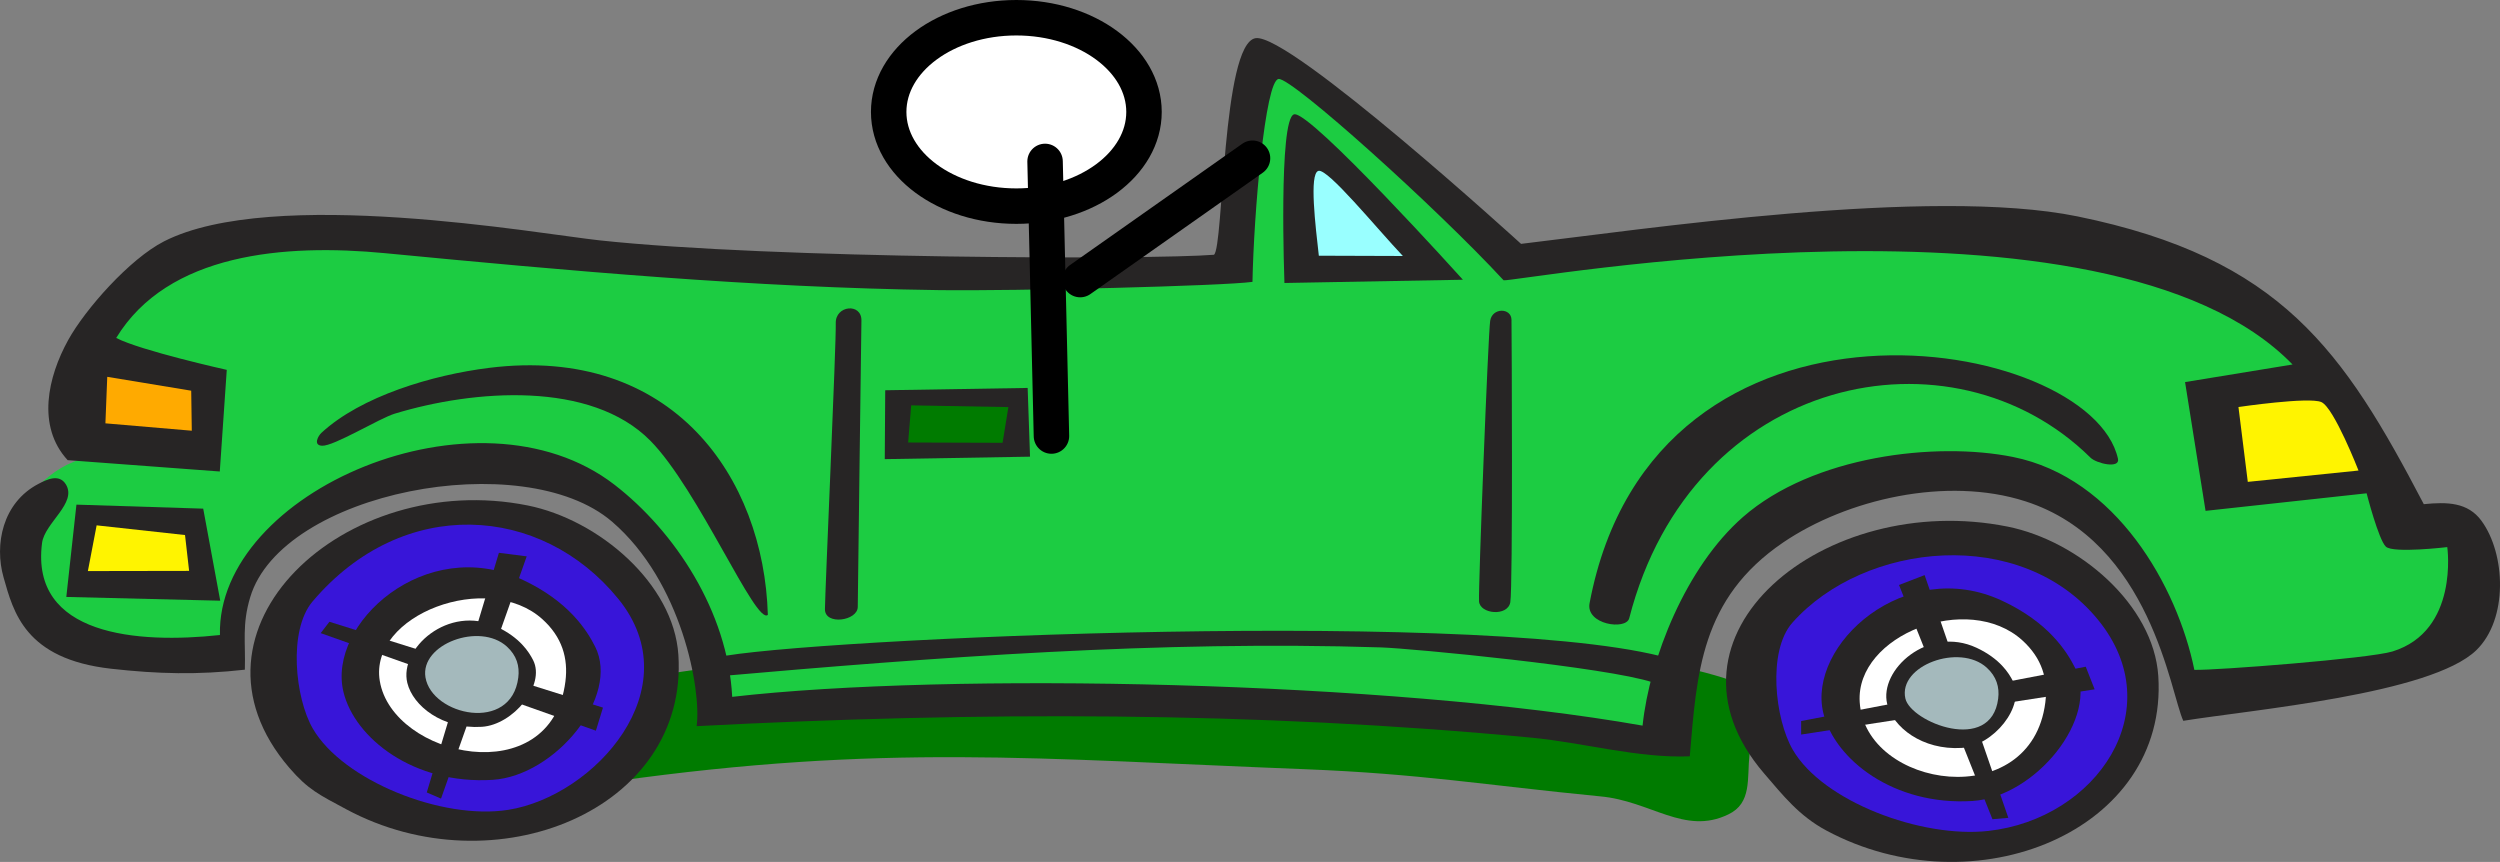 <svg version="1.1" xmlns="http://www.w3.org/2000/svg" xmlns:xlink="http://www.w3.org/1999/xlink" width="140.998" height="48.611" viewBox="0,0,140.998,48.611"><rect x="0" y="0" width="140.998" height="48.611" fill="#808080" stroke="none"/><g transform="translate(-169.003,-174.851)"><g data-paper-data="{&quot;isPaintingLayer&quot;:true}" fill-rule="nonzero" stroke-linejoin="miter" stroke-miterlimit="10" stroke-dasharray="" stroke-dashoffset="0" style="mix-blend-mode: normal"><path d="M200.463,213.984c23.826,-5.019 61.596,-3.998 67.816,0c1.218,0.783 -0.452,2.084 -0.604,3.4c-0.148,1.361 0.15,2.766 -1.203,3.402c-2.459,1.191 -4.363,-0.766 -7.223,-1.021c-6.521,-0.638 -10.133,-1.274 -16.652,-1.531c-15.199,-0.594 -23.727,-1.443 -38.924,0.682z" fill="#007b00" stroke="none" stroke-width="1" stroke-linecap="butt"/><path d="M182.106,211.688c-3.812,-1.189 -7.875,0.979 -11.537,-2.125c-3.06,-2.594 -0.201,-8.761 4.113,-9.016c-0.552,-5.697 0.2,-11.013 6.821,-12.162c7.825,-1.361 14.797,0 22.772,0.936c14.797,1.787 20.113,0 34.911,0c0,-4.295 1.103,-11.651 1.103,-11.651c0,0 12.841,8.846 13.342,11.65c0.352,1.963 13.442,-2.041 18.86,-2.041c9.079,0 14.495,0.511 22.37,4.423c3.712,1.827 4.766,3.358 7.123,6.464c2.007,2.636 1.154,6.208 4.814,6.208c3.713,7.653 -4.814,9.228 -11.234,10.205c-6.371,0.979 -3.461,-8.589 -9.229,-11.142c-7.224,-3.23 -13.394,-2.764 -19.16,2.127c-3.661,3.104 -3.411,7.144 -4.014,11.396c-21.567,-2.892 -37.468,-1.955 -53.67,-1.955c-0.602,-2.638 -1.053,-3.828 -2.006,-6.464c-1.605,-4.338 -4.965,-6.721 -10.232,-7.4c-7.674,-1.019 -15.147,3.957 -15.147,10.547z" fill="#1ccc42" stroke="none" stroke-width="1" stroke-linecap="butt"/><path d="M254.789,188.605c6.746,-0.797 23.105,-3.242 31.383,-1.549c11.493,2.351 14.999,7.572 19.531,16.23c1.318,-0.133 2.486,-0.11 3.253,0.939c1.369,1.871 1.513,5.541 -0.289,7.295c-2.554,2.48 -12.685,3.363 -16.528,3.984c-0.723,-1.531 -1.81,-10.102 -8.914,-12.382c-4.442,-1.426 -10.056,-0.116 -13.649,2.321c-4.665,3.166 -4.875,7.4 -5.271,12.064c-2.89,0.119 -6.01,-0.771 -8.908,-1.05c-15.642,-1.498 -31.389,-1.469 -47.105,-0.651c0.278,-2.014 -0.824,-8.147 -4.772,-11.535c-4.997,-4.289 -18.631,-1.682 -20.407,4.268c-0.466,1.557 -0.255,2.499 -0.301,4.082c-2.658,0.298 -4.89,0.244 -7.537,-0.053c-4.873,-0.545 -5.518,-3.211 -6.07,-5.147c-0.531,-1.86 -0.06,-4.22 1.963,-5.278c0.484,-0.254 1.168,-0.584 1.546,0.021c0.66,1.06 -1.193,2.173 -1.34,3.312c-0.674,5.236 5.397,5.693 10.033,5.19c-0.201,-8.08 14.52,-14.442 22.25,-8.478c3.394,2.619 6.395,7.152 6.641,11.965c12.22,-1.405 37.083,-0.897 51.344,1.623c0.398,-3.782 2.441,-8.949 5.664,-11.767c3.945,-3.448 10.864,-4.265 15.233,-3.384c5.798,1.166 9.258,7.282 10.224,12.005c1.188,0.036 9.863,-0.636 11.172,-1.036c3.766,-1.16 3.092,-5.887 3.092,-5.887c0,0 -3.047,0.363 -3.463,-0.025c-0.414,-0.39 -1.086,-3.009 -1.086,-3.009l-9.084,0.99l-1.156,-7.263l6.062,-0.992c-10.486,-10.805 -43.965,-4.613 -44.496,-4.75c-3.797,-4.107 -11.925,-11.415 -12.686,-11.354c-0.762,0.061 -1.404,7.615 -1.477,11.444c-1.608,0.229 -13.364,0.525 -17.719,0.465c-10.449,-0.146 -20.843,-1.087 -31.217,-2.084c-5.64,-0.541 -12.235,-0.004 -15.149,4.782c1.374,0.716 6.236,1.8 6.236,1.8l-0.394,5.732l-8.579,-0.639c-1.767,-1.92 -1.112,-4.711 0.028,-6.773c0.96,-1.739 3.466,-4.577 5.407,-5.568c6.116,-3.119 21.093,-0.431 24.569,-0.056c9.728,1.05 31.129,1.097 34.646,0.812c0.548,-0.38 0.451,-11.875 2.338,-12.214c1.888,-0.338 14.982,11.6 14.982,11.6z" fill="#272525" stroke="none" stroke-width="1" stroke-linecap="butt"/><path d="M251.51,190.628l-10.066,0.183c0,0 -0.344,-9.256 0.541,-9.511c0.885,-0.257 9.525,9.328 9.525,9.328z" fill="#272525" stroke="none" stroke-width="1" stroke-linecap="butt"/><path d="M248.124,189.289l-4.74,-0.016c-0.185,-1.654 -0.552,-4.616 -0.028,-4.784c0.52,-0.169 3.289,3.24 4.768,4.8z" fill="#99ffff" stroke="none" stroke-width="1" stroke-linecap="butt"/><path d="M217.587,192.939c-0.024,1.02 -0.191,15.362 -0.207,16.147c-0.016,0.786 -1.854,1.044 -1.851,0.125c0.003,-0.918 0.643,-15.098 0.61,-16.123c-0.031,-1.024 1.473,-1.167 1.448,-0.149z" fill="#272525" stroke="none" stroke-width="1" stroke-linecap="butt"/><path d="M179.82,199.143l-4.872,-0.416l0.104,-2.623l4.735,0.782z" fill="#ffaa00" stroke="none" stroke-width="1" stroke-linecap="butt"/><path d="M254.25,192.887c0.012,0.682 0.083,15.127 -0.068,15.937c-0.15,0.81 -1.715,0.663 -1.762,-0.058c-0.046,-0.721 0.512,-15.07 0.628,-15.824c0.119,-0.756 1.193,-0.736 1.202,-0.055z" fill="#272525" stroke="none" stroke-width="1" stroke-linecap="butt"/><path d="M212.309,209.527c-0.667,0.623 -3.919,-7.077 -6.625,-9.819c-3.35,-3.396 -9.94,-2.888 -14.421,-1.526c-0.866,0.264 -3.432,1.842 -4.096,1.808c-0.529,-0.026 -0.203,-0.572 -0.044,-0.72c2.243,-2.078 6.276,-3.274 9.465,-3.672c10.364,-1.289 15.496,6.192 15.721,13.929z" fill="#272525" stroke="none" stroke-width="1" stroke-linecap="butt"/><path d="M226.962,196.73l0.134,3.877l-8.193,0.139l0.026,-3.885z" fill="#272525" stroke="none" stroke-width="1" stroke-linecap="butt"/><path d="M288.455,200.727c0.126,0.574 -1.207,0.271 -1.551,-0.065c-7.786,-7.687 -22.471,-4.734 -26.014,9.057c-0.179,0.693 -2.466,0.357 -2.236,-0.85c3.64,-19.286 28.267,-15.124 29.801,-8.142z" fill="#272525" stroke="none" stroke-width="1" stroke-linecap="butt"/><path d="M225.875,197.811l-0.328,2.014l-5.325,-0.018l0.172,-2.094z" fill="#007b00" stroke="none" stroke-width="1" stroke-linecap="butt"/><path d="M302.021,201.389l-6.244,0.639l-0.527,-4.221c0,0 3.973,-0.586 4.675,-0.279c0.712,0.309 2.096,3.861 2.096,3.861z" fill="#fff400" stroke="none" stroke-width="1" stroke-linecap="butt"/><path d="M181.424,208.73l-8.681,-0.212l0.571,-5.206l7.15,0.226z" fill="#272525" stroke="none" stroke-width="1" stroke-linecap="butt"/><path d="M179.438,205.027l0.231,2.022l-5.71,0.01l0.494,-2.579z" fill="#fff400" stroke="none" stroke-width="1" stroke-linecap="butt"/><path d="M262.66,211.857c0.701,0.176 0.13,1.672 -0.434,1.482c-2.593,-0.861 -13.599,-1.919 -15.343,-1.975c-12.477,-0.398 -25.118,0.553 -37.52,1.644c-0.556,0.05 -0.928,-0.698 -0.274,-0.981c2.307,-0.996 42.468,-2.948 53.571,-0.17z" fill="#272525" stroke="none" stroke-width="1" stroke-linecap="butt"/><path d="M290.729,212.975c0.576,8.765 -10.371,13.201 -18.728,8.713c-1.534,-0.823 -2.44,-1.979 -3.498,-3.209c-6.685,-7.776 3.412,-16 13.728,-13.928c4.015,0.806 8.232,4.408 8.498,8.424z" fill="#272525" stroke="none" stroke-width="1" stroke-linecap="butt"/><path d="M281.133,221.716c-3.762,0.414 -9.324,-1.653 -11.021,-4.583c-1,-1.722 -1.443,-5.562 -0.014,-7.17c4.063,-4.564 12.898,-5.48 17.237,-0.15c4.129,5.07 -0.097,11.23 -6.202,11.903z" fill="#3815d9" stroke="none" stroke-width="1" stroke-linecap="butt"/><path d="M286.031,212.508c1.422,2.812 -2.237,7.295 -5.785,7.518c-4.444,0.276 -7.771,-2.349 -8.407,-4.952c-0.94,-3.854 4.623,-8.892 10.08,-6.343c2.626,1.224 3.647,2.86 4.112,3.777z" fill="#272525" stroke="none" stroke-width="1" stroke-linecap="butt"/><path d="M273.889,214.448c-0.242,-3.78 6.109,-6.255 9.172,-3.483c1.112,1.008 1.461,2.202 1.297,3.503c-0.792,6.283 -10.161,4.875 -10.469,-0.02z" fill="#ffffff" stroke="none" stroke-width="1" stroke-linecap="butt"/><path d="M270.586,215.516l16.051,-3.063l0.502,1.276l-16.553,2.55z" fill="#272525" stroke="none" stroke-width="1" stroke-linecap="butt"/><path d="M281.375,221.055l-5.27,-13.212l1.445,-0.557l4.721,13.691z" fill="#272525" stroke="none" stroke-width="1" stroke-linecap="butt"/><path d="M207.263,211.784c0.577,8.764 -10.372,13.2 -18.726,8.712c-1.534,-0.823 -2.164,-1.114 -3.221,-2.346c-6.685,-7.776 3.134,-16.863 13.45,-14.791c4.016,0.809 8.233,4.411 8.497,8.425z" fill="#272525" stroke="none" stroke-width="1" stroke-linecap="butt"/><path d="M197.668,220.525c-3.729,0.592 -9.324,-1.653 -11.023,-4.584c-0.999,-1.721 -1.399,-5.532 -0.012,-7.17c5.103,-6.015 12.898,-5.48 17.237,-0.15c4.129,5.07 -1.337,11.132 -6.202,11.904z" fill="#3815d9" stroke="none" stroke-width="1" stroke-linecap="butt"/><path d="M202.566,211.316c1.423,2.812 -2.237,7.295 -5.784,7.518c-4.446,0.275 -7.771,-2.348 -8.407,-4.952c-0.941,-3.854 4.623,-8.892 10.08,-6.343c2.626,1.227 3.648,2.861 4.111,3.777z" fill="#272525" stroke="none" stroke-width="1" stroke-linecap="butt"/><path d="M190.423,213.258c-0.621,-3.75 6.111,-6.255 9.173,-3.482c1.113,1.007 1.46,2.201 1.297,3.502c-0.789,6.284 -9.759,4.279 -10.47,-0.02z" fill="#ffffff" stroke="none" stroke-width="1" stroke-linecap="butt"/><path d="M187.582,209.918l15.428,4.842l-0.399,1.302l-15.521,-5.503z" fill="#272525" stroke="none" stroke-width="1" stroke-linecap="butt"/><path d="M193.072,219.544l4.069,-13.515l1.568,0.2l-4.833,13.664z" fill="#272525" stroke="none" stroke-width="1" stroke-linecap="butt"/><path d="M199.071,212.084c0.712,1.406 -1.118,3.646 -2.892,3.759c-2.223,0.14 -3.885,-1.174 -4.204,-2.477c-0.471,-1.929 2.312,-4.446 5.04,-3.171c1.313,0.614 1.823,1.431 2.056,1.889z" fill="#272525" stroke="none" stroke-width="1" stroke-linecap="butt"/><path d="M192.999,213.055c-0.31,-1.875 3.055,-3.128 4.587,-1.742c0.556,0.504 0.73,1.103 0.648,1.752c-0.394,3.141 -4.879,2.139 -5.235,-0.01z" fill="#a4b9bc" stroke="none" stroke-width="1" stroke-linecap="butt"/><path d="M282.535,213.275c0.712,1.406 -1.118,3.646 -2.893,3.758c-2.223,0.138 -3.886,-1.174 -4.203,-2.477c-0.471,-1.928 2.312,-4.445 5.039,-3.172c1.315,0.614 1.827,1.43 2.057,1.891z" fill="#272525" stroke="none" stroke-width="1" stroke-linecap="butt"/><path d="M276.464,214.245c-0.414,-1.861 3.056,-3.128 4.587,-1.741c0.555,0.503 0.729,1.102 0.648,1.75c-0.394,3.142 -4.937,1.329 -5.235,-0.009z" fill="#a4b9bc" stroke="none" stroke-width="1" stroke-linecap="butt"/><path d="M233.524,181.164c0,2.934 -3.224,5.313 -7.2,5.313c-3.977,0 -7.2,-2.379 -7.2,-5.313c0,-2.934 3.224,-5.313 7.2,-5.313c3.977,0 7.2,2.379 7.2,5.313z" fill="#ffffff" stroke="#000000" stroke-width="2" stroke-linecap="butt"/><path d="M227.944,183.955l0.36,15.488" fill="none" stroke="#000000" stroke-width="2" stroke-linecap="round"/><path d="M229.924,190.619l9.72,-6.844" fill="none" stroke="#000000" stroke-width="2" stroke-linecap="round"/></g></g></svg>